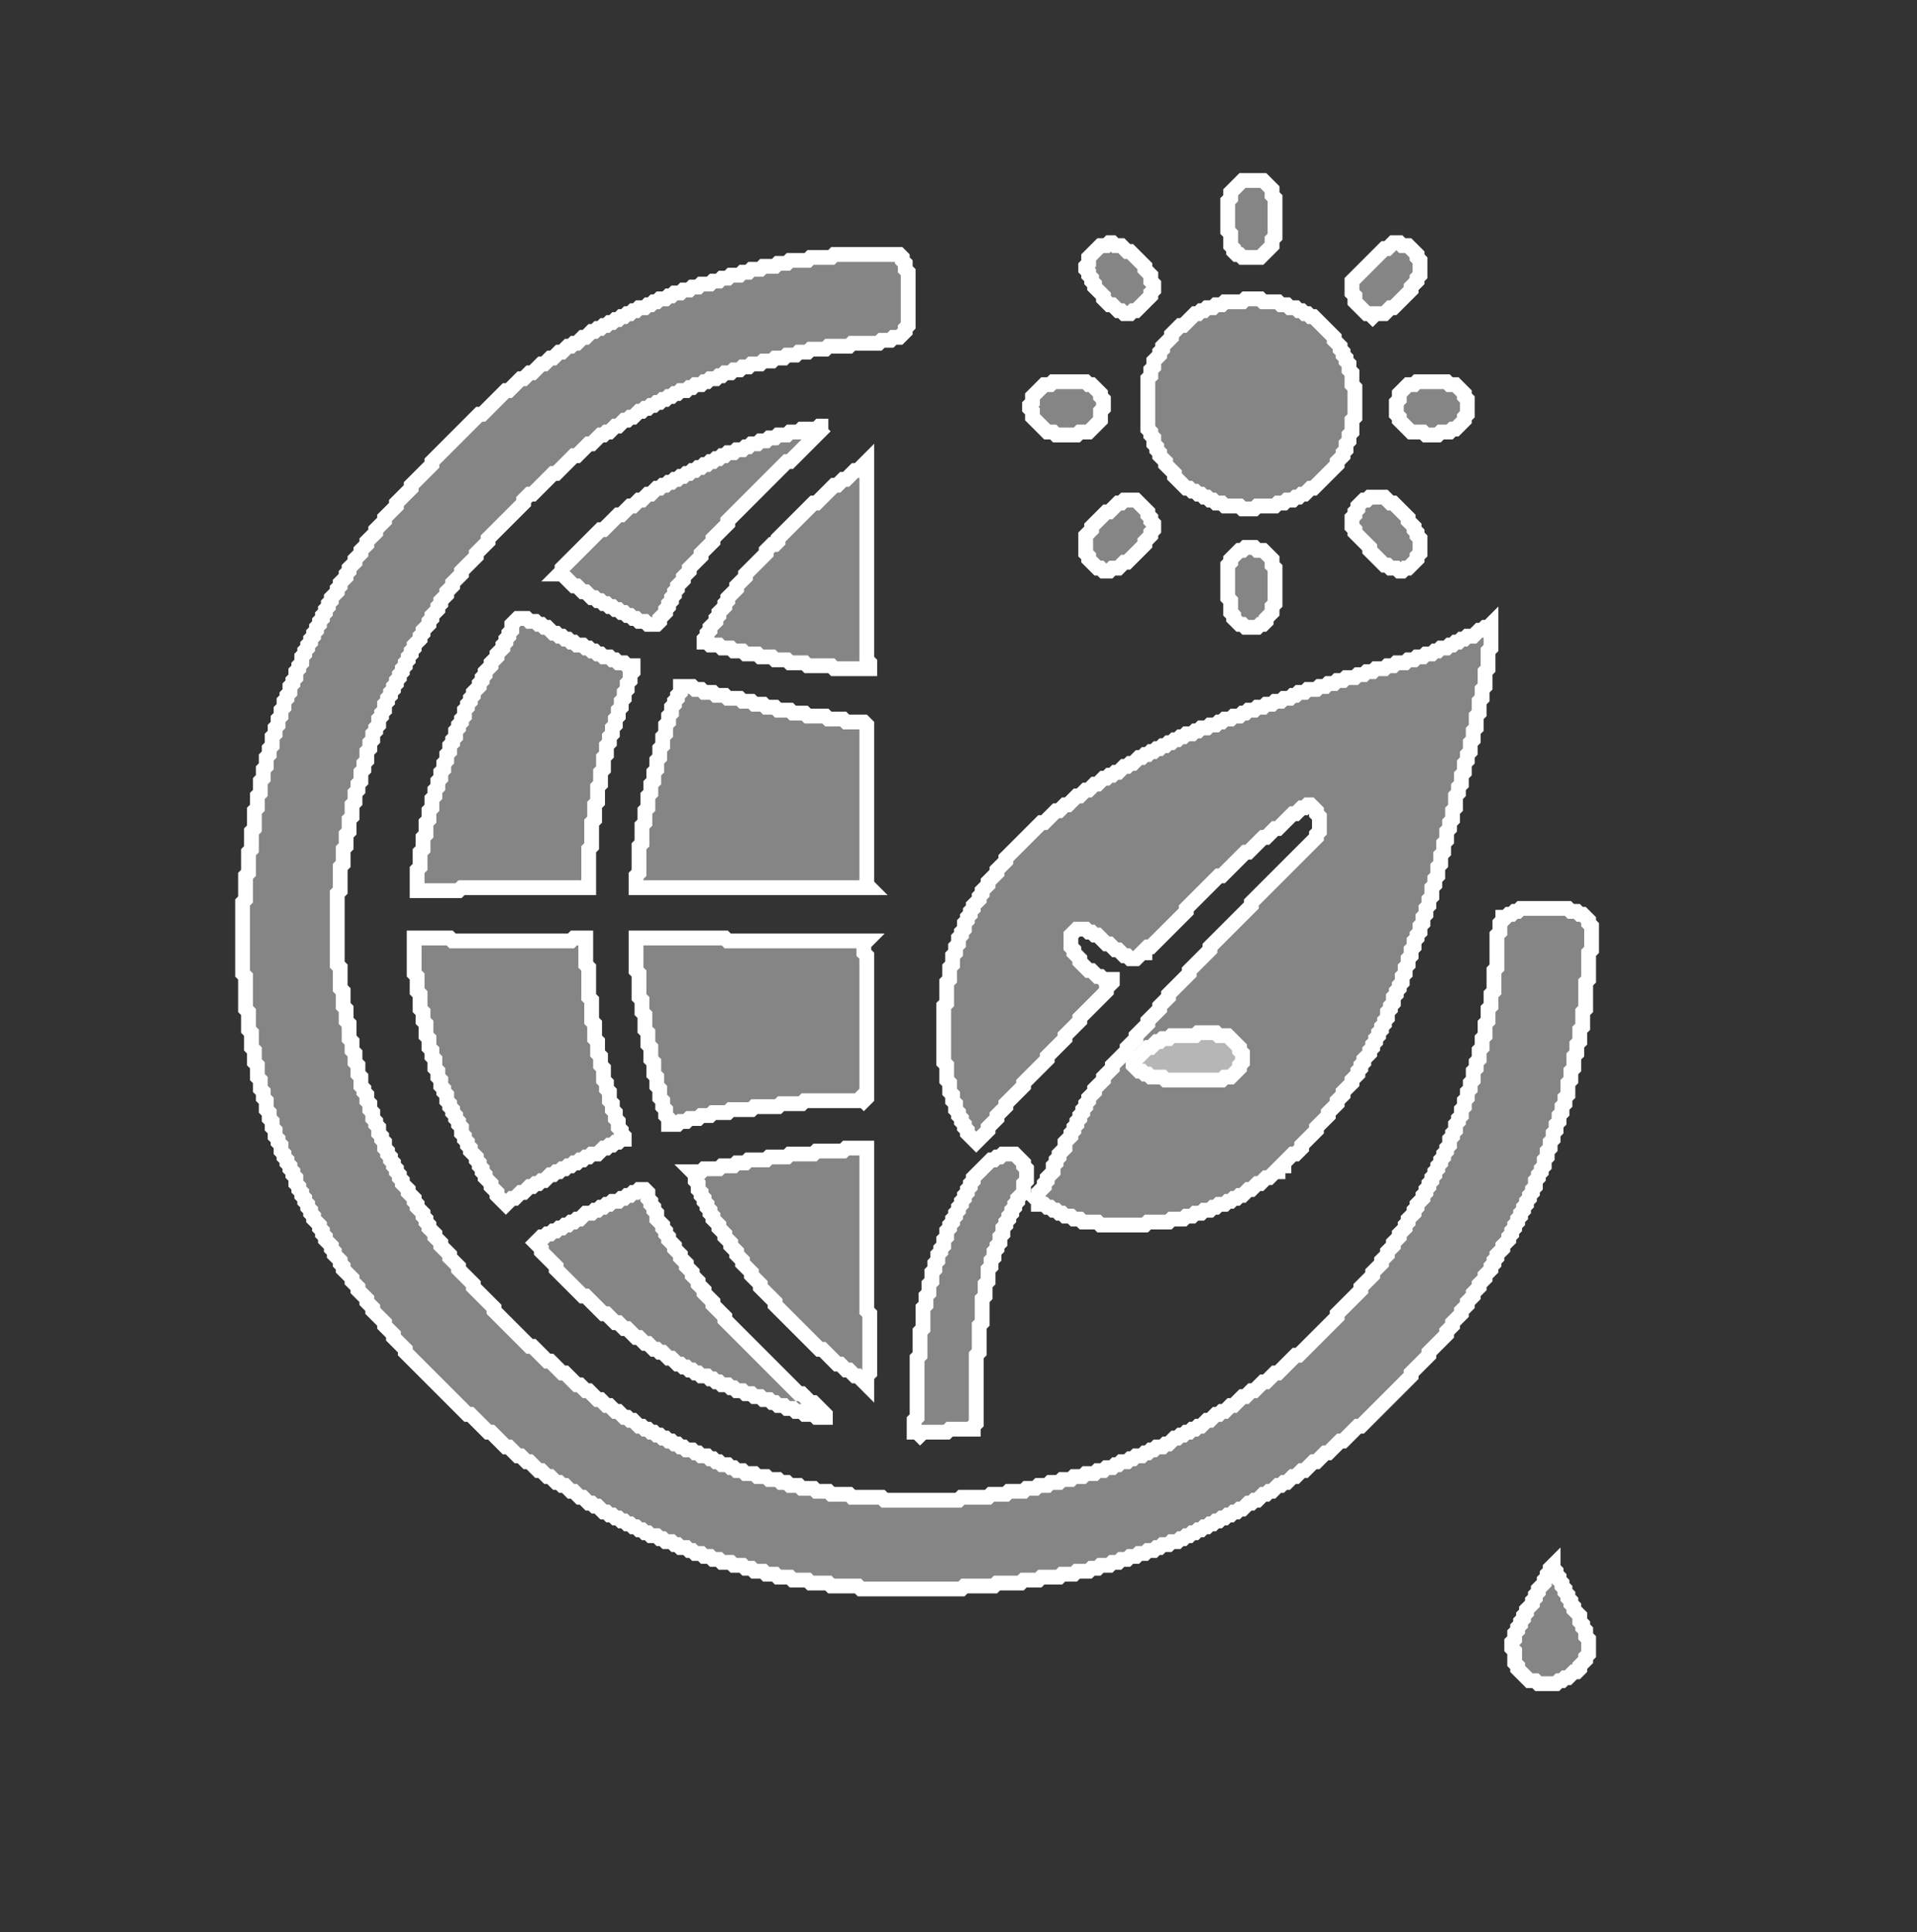 <?xml version="1.0" encoding="utf-8" ?>
<svg baseProfile="tiny" height="653" version="1.2" width="648" xmlns="http://www.w3.org/2000/svg" xmlns:ev="http://www.w3.org/2001/xml-events" xmlns:xlink="http://www.w3.org/1999/xlink"><rect width="100%" height="100%" fill="#333333" stroke="none"/><defs /><polygon fill="#fff" fill-opacity="0.4" points="525,529 524,530 524,531 523,532 523,533 522,534 522,535 520,537 520,538 519,539 519,540 518,541 518,542 516,544 516,545 515,546 515,547 514,548 514,549 513,550 513,551 512,552 512,554 511,555 511,557 512,558 512,562 513,563 513,564 517,568 519,568 520,569 526,569 527,568 528,568 529,567 530,567 532,565 533,565 534,564 534,563 536,561 536,560 537,559 537,554 536,553 536,551 535,550 535,549 534,548 534,546 532,544 532,543 531,542 531,541 530,540 530,539 529,538 529,537 528,536 528,535 527,534 527,533 526,532 526,531 525,530" stroke="#fff" stroke-width="5" /><polygon fill="#fff" fill-opacity="0.4" points="216,402 215,403 214,403 213,404 212,404 211,405 210,405 209,406 207,406 206,407 205,407 204,408 203,408 202,409 201,409 200,410 198,410 196,412 195,412 194,413 193,413 192,414 191,414 190,415 189,415 188,416 187,416 186,417 185,417 184,418 183,418 181,420 183,422 183,423 188,428 188,429 197,438 198,438 204,444 205,444 208,447 209,447 211,449 212,449 215,452 216,452 218,454 219,454 221,456 222,456 223,457 224,457 226,459 227,459 229,461 230,461 231,462 232,462 233,463 234,463 235,464 236,464 237,465 239,465 240,466 241,466 242,467 243,467 244,468 246,468 247,469 248,469 249,470 251,470 252,471 254,471 255,472 257,472 258,473 260,473 261,474 262,474 263,475 265,475 266,476 268,476 269,477 271,477 272,478 275,478 276,479 279,479 279,478 275,474 274,474 271,471 270,471 245,446 245,445 241,441 241,440 238,437 238,436 236,434 236,433 234,431 234,430 232,428 232,427 230,425 230,424 228,422 228,421 226,419 226,418 225,417 225,416 224,415 224,414 222,412 222,410 221,409 221,408 220,407 220,406 219,405 219,403 218,402" stroke="#fff" stroke-width="5" /><polygon fill="#fff" fill-opacity="0.4" points="339,390 338,391 337,391 336,392 335,392 329,398 329,399 328,400 328,401 327,402 327,403 326,404 326,405 325,406 325,407 324,408 324,409 323,410 323,411 322,412 322,413 321,414 321,415 320,416 320,418 319,419 319,421 318,422 318,423 317,424 317,426 316,427 316,429 315,430 315,433 314,434 314,437 313,438 313,441 312,442 312,449 311,450 311,458 310,459 310,479 309,480 309,484 310,484 311,485 312,484 320,484 321,483 329,483 329,482 330,481 330,458 331,457 331,448 332,447 332,439 333,438 333,434 334,433 334,429 335,428 335,426 336,425 336,423 337,422 337,421 338,420 338,418 339,417 339,415 340,414 340,413 341,412 341,411 342,410 342,409 343,408 343,407 344,406 344,405 346,403 346,400 347,399 347,395 346,394 346,393 343,390" stroke="#fff" stroke-width="5" /><polygon fill="#fff" fill-opacity="0.4" points="286,388 285,389 276,389 275,390 267,390 266,391 260,391 259,392 253,392 252,393 249,393 248,394 244,394 243,395 238,395 237,396 234,396 235,397 235,399 236,400 236,402 237,403 237,404 238,405 238,406 239,407 239,408 240,409 240,410 241,411 241,412 243,414 243,415 245,417 245,418 247,420 247,421 249,423 249,424 251,426 251,427 254,430 254,431 257,434 257,435 262,440 262,441 277,456 278,456 283,461 284,461 286,463 287,463 289,465 290,465 293,468 293,465 294,464 294,444 293,443 293,388" stroke="#fff" stroke-width="5" /><polygon fill="#fff" fill-opacity="0.4" points="215,317 215,328 216,329 216,337 217,338 217,342 218,343 218,348 219,349 219,353 220,354 220,358 221,359 221,363 222,364 222,367 223,368 223,371 224,372 224,374 225,375 225,377 226,378 226,380 229,380 230,379 232,379 233,378 236,378 237,377 240,377 241,376 246,376 247,375 254,375 255,374 263,374 264,373 271,373 272,372 290,372 291,371 292,372 293,371 293,323 292,322 292,319 293,318 246,318 245,317" stroke="#fff" stroke-width="5" /><polygon fill="#fff" fill-opacity="0.4" points="140,317 140,329 141,330 141,335 142,336 142,341 143,342 143,345 144,346 144,350 145,351 145,354 146,355 146,357 147,358 147,361 148,362 148,364 149,365 149,367 150,368 150,369 151,370 151,372 152,373 152,374 153,375 153,376 154,377 154,378 155,379 155,380 156,381 156,383 157,384 157,385 158,386 158,387 159,388 159,389 161,391 161,392 162,393 162,394 163,395 163,396 164,397 164,398 166,400 166,401 168,403 168,404 171,407 173,405 174,405 176,403 177,403 179,401 180,401 181,400 182,400 183,399 184,399 186,397 187,397 188,396 189,396 190,395 191,395 192,394 193,394 194,393 195,393 196,392 197,392 198,391 199,391 200,390 202,390 204,388 205,388 206,387 207,387 208,386 209,386 210,385 211,385 211,384 210,383 210,382 209,381 209,379 208,378 208,376 207,375 207,373 206,372 206,369 205,368 205,366 204,365 204,361 203,360 203,357 202,356 202,352 201,351 201,346 200,345 200,338 199,337 199,327 198,326 198,317 194,317 193,318 153,318 152,317" stroke="#fff" stroke-width="5" /><polygon fill="#fff" fill-opacity="0.4" points="230,232 230,234 229,235 229,236 228,237 228,238 227,239 227,241 226,242 226,244 225,245 225,248 224,249 224,252 223,253 223,256 222,257 222,260 221,261 221,264 220,265 220,268 219,269 219,273 218,274 218,278 217,279 217,285 216,286 216,295 215,296 215,300 294,300 293,299 293,245 292,244 286,244 285,243 280,243 279,242 273,242 272,241 268,241 267,240 263,240 262,239 259,239 258,238 255,238 254,237 251,237 250,236 246,236 245,235 242,235 241,234 238,234 237,233 235,233 234,232" stroke="#fff" stroke-width="5" /><polygon fill="#fff" fill-opacity="0.4" points="504,211 503,212 502,212 501,213 500,213 498,215 496,215 495,216 494,216 493,217 492,217 491,218 490,218 489,219 487,219 486,220 485,220 484,221 482,221 481,222 479,222 478,223 476,223 475,224 472,224 471,225 469,225 468,226 465,226 464,227 462,227 461,228 459,228 458,229 455,229 454,230 452,230 451,231 449,231 448,232 446,232 445,233 442,233 441,234 439,234 438,235 437,235 436,236 434,236 433,237 431,237 430,238 428,238 427,239 425,239 424,240 422,240 421,241 420,241 419,242 417,242 416,243 414,243 413,244 412,244 411,245 409,245 408,246 406,246 405,247 404,247 403,248 401,248 400,249 399,249 398,250 397,250 396,251 395,251 394,252 393,252 392,253 391,253 390,254 389,254 388,255 387,255 386,256 385,256 383,258 382,258 381,259 380,259 378,261 377,261 376,262 375,262 374,263 373,263 371,265 370,265 368,267 367,267 365,269 364,269 361,272 360,272 358,274 357,274 353,278 352,278 340,290 340,291 337,294 337,295 334,298 334,299 332,301 332,302 331,303 331,304 329,306 329,307 328,308 328,309 327,310 327,311 326,312 326,314 325,315 325,316 324,317 324,319 323,320 323,322 322,323 322,326 321,327 321,331 320,332 320,339 319,340 319,359 320,360 320,365 321,366 321,369 322,370 322,372 323,373 323,375 324,376 324,377 325,378 325,379 326,380 326,381 327,382 327,383 330,386 334,382 334,381 337,378 337,377 340,374 340,373 346,367 346,366 354,358 354,357 360,351 360,350 365,345 365,344 374,335 374,334 376,332 376,331 373,331 372,330 371,330 369,328 368,328 365,325 365,324 363,322 363,321 362,320 362,316 364,314 367,314 368,315 369,315 370,316 371,316 374,319 375,319 377,321 378,321 380,323 381,323 382,324 384,324 386,322 387,322 387,321 388,320 389,320 401,308 401,307 412,296 413,296 421,288 422,288 427,283 428,283 431,280 432,280 437,275 438,275 440,273 441,273 442,272 443,272 445,274 445,275 446,276 446,281 445,282 445,283 423,305 423,306 409,320 409,321 402,328 402,329 395,336 395,337 392,340 392,341 388,345 388,346 384,350 384,351 381,354 381,355 376,360 376,361 373,364 373,365 370,368 370,369 368,371 368,372 367,373 367,374 366,375 366,376 365,377 365,378 364,379 364,380 363,381 363,382 362,383 362,384 360,386 360,388 358,390 358,391 357,392 357,393 356,394 356,396 354,398 354,399 353,400 353,401 351,403 351,404 350,405 351,406 351,407 353,407 354,408 355,408 356,409 357,409 358,410 359,410 360,411 362,411 363,412 365,412 366,413 371,413 372,414 387,414 388,413 395,413 396,412 400,412 401,411 403,411 404,410 406,410 407,409 409,409 410,408 411,408 412,407 414,407 415,406 416,406 417,405 418,405 419,404 420,404 422,402 423,402 425,400 426,400 428,398 429,398 431,396 432,396 432,395 433,394 434,394 434,393 437,390 438,390 440,388 440,387 445,382 445,381 449,377 449,376 452,373 452,372 454,370 454,369 457,366 457,365 459,363 459,362 460,361 460,360 461,359 461,358 463,356 463,355 464,354 464,353 465,352 465,351 466,350 466,349 467,348 467,347 468,346 468,345 469,344 469,342 470,341 470,340 471,339 471,337 472,336 472,335 473,334 473,333 474,332 474,330 475,329 475,327 476,326 476,324 477,323 477,321 478,320 478,318 479,317 479,316 480,315 480,313 481,312 481,310 482,309 482,307 483,306 483,304 484,303 484,300 485,299 485,297 486,296 486,293 487,292 487,289 488,288 488,285 489,284 489,281 490,280 490,278 491,277 491,274 492,273 492,269 493,268 493,266 494,265 494,262 495,261 495,258 496,257 496,255 497,254 497,251 498,250 498,247 499,246 499,242 500,241 500,237 501,236 501,233 502,232 502,227 503,226 503,220 504,219" stroke="#fff" stroke-width="5" /><polygon fill="#fff" fill-opacity="0.4" points="404,350 405,349 411,349 412,350 415,350 419,354 419,355 420,356 420,359 419,360 419,361 416,364 414,364 413,365 394,365 393,364 389,364 388,363 387,363 386,362 385,362 383,360 383,359 388,354 389,354 391,352 392,352 393,351 395,351 396,350" stroke="#fff" stroke-width="5" /><polygon fill="#fff" fill-opacity="0.4" points="175,209 173,211 173,213 172,214 172,215 171,216 171,217 170,218 170,219 168,221 168,222 166,224 166,225 164,227 164,228 163,229 163,230 162,231 162,232 160,234 160,235 159,236 159,237 158,238 158,239 157,240 157,242 156,243 156,244 155,245 155,246 154,247 154,249 153,250 153,251 152,252 152,254 151,255 151,257 150,258 150,260 149,261 149,263 148,264 148,266 147,267 147,269 146,270 146,273 145,274 145,277 144,278 144,282 143,283 143,287 142,288 142,293 141,294 141,301 155,301 156,300 199,300 199,287 200,286 200,278 201,277 201,272 202,271 202,266 203,265 203,261 204,260 204,256 205,255 205,252 206,251 206,249 207,248 207,246 208,245 208,243 209,242 209,240 210,239 210,237 211,236 211,234 212,233 212,231 213,230 213,228 214,227 214,225 212,225 211,224 209,224 208,223 207,223 206,222 204,222 203,221 202,221 201,220 200,220 199,219 198,219 197,218 195,218 194,217 193,217 192,216 191,216 190,215 189,215 188,214 187,214 185,212 184,212 183,211 182,211 181,210 179,210 178,209" stroke="#fff" stroke-width="5" /><polygon fill="#fff" fill-opacity="0.4" points="421,185 420,186 419,186 416,189 416,190 415,191 415,202 416,203 416,207 417,208 417,209 419,211 420,211 421,212 425,212 426,211 427,211 428,210 428,209 430,207 430,205 431,204 431,192 430,191 430,189 427,186 425,186 424,185" stroke="#fff" stroke-width="5" /><polygon fill="#fff" fill-opacity="0.4" points="380,169 379,170 378,170 375,173 374,173 369,178 369,179 367,181 367,187 368,188 368,189 371,192 372,192 373,193 375,193 376,192 378,192 380,190 381,190 387,184 387,183 389,181 389,180 390,179 390,177 389,176 389,175 388,174 388,173 384,169" stroke="#fff" stroke-width="5" /><polygon fill="#fff" fill-opacity="0.4" points="463,168 462,169 461,169 459,171 459,172 458,173 458,174 457,175 457,178 458,179 458,180 463,185 463,186 468,191 469,191 470,192 472,192 473,193 474,193 475,192 476,192 479,189 479,188 480,187 480,182 479,181 479,180 478,179 478,178 476,176 476,175 471,170 470,170 468,168" stroke="#fff" stroke-width="5" /><polygon fill="#fff" fill-opacity="0.4" points="293,156 290,159 289,159 286,162 285,162 283,164 282,164 276,170 275,170 263,182 263,183 262,184 261,184 259,186 259,187 252,194 252,195 249,198 249,199 246,202 246,203 245,204 245,205 243,207 243,208 242,209 242,210 240,212 240,213 239,214 239,215 238,216 238,217 239,217 240,218 243,218 244,219 247,219 248,220 251,220 252,221 256,221 257,222 261,222 262,223 266,223 267,224 272,224 273,225 281,225 282,226 294,226 294,224 293,223" stroke="#fff" stroke-width="5" /><polygon fill="#fff" fill-opacity="0.4" points="277,144 276,145 271,145 270,146 267,146 266,147 263,147 262,148 260,148 259,149 257,149 256,150 254,150 253,151 252,151 251,152 249,152 248,153 246,153 245,154 244,154 243,155 242,155 241,156 240,156 239,157 238,157 237,158 236,158 235,159 234,159 233,160 232,160 231,161 230,161 229,162 228,162 227,163 226,163 225,164 224,164 223,165 222,165 220,167 219,167 217,169 216,169 214,171 213,171 210,174 209,174 204,179 203,179 190,192 190,193 189,194 190,194 194,198 195,198 197,200 198,200 200,202 201,202 202,203 203,203 204,204 205,204 206,205 207,205 208,206 209,206 210,207 211,207 212,208 213,208 214,209 215,209 216,210 218,210 219,211 222,211 223,210 223,209 225,207 225,206 226,205 226,204 227,203 227,202 228,201 228,200 229,199 229,198 231,196 231,195 233,193 233,192 237,188 237,187 241,183 241,182 246,177 246,176 266,156 267,156 279,144 280,144" stroke="#fff" stroke-width="5" /><polygon fill="#fff" fill-opacity="0.4" points="479,129 478,130 476,130 473,133 473,135 472,136 472,140 473,141 473,142 477,146 481,146 482,147 486,147 487,146 490,146 491,145 492,145 495,142 495,141 496,140 496,135 495,134 495,133 492,130 490,130 489,129" stroke="#fff" stroke-width="5" /><polygon fill="#fff" fill-opacity="0.4" points="356,129 355,130 353,130 349,134 349,136 348,137 348,138 349,139 349,141 354,146 356,146 357,147 364,147 365,146 368,146 372,142 372,139 373,138 373,135 372,134 372,133 369,130 368,130 367,129" stroke="#fff" stroke-width="5" /><polygon fill="#fff" fill-opacity="0.4" points="421,101 420,102 414,102 413,103 411,103 410,104 408,104 407,105 406,105 405,106 404,106 400,110 399,110 396,113 396,114 393,117 393,118 392,119 392,120 390,122 390,124 389,125 389,127 388,128 388,145 389,146 389,147 390,148 390,150 391,151 391,152 392,153 392,154 394,156 394,157 397,160 397,161 401,165 402,165 403,166 404,166 405,167 406,167 407,168 408,168 409,169 410,169 411,170 413,170 414,171 419,171 420,172 424,172 425,171 431,171 432,170 434,170 435,169 437,169 438,168 439,168 440,167 441,167 443,165 444,165 452,157 452,156 454,154 454,153 455,152 455,150 456,149 456,147 457,146 457,142 458,141 458,131 457,130 457,126 456,125 456,123 455,122 455,121 454,120 454,119 453,118 453,117 451,115 451,114 444,107 443,107 442,106 441,106 440,105 439,105 438,104 436,104 435,103 433,103 432,102 427,102 426,101" stroke="#fff" stroke-width="5" /><polygon fill="#fff" fill-opacity="0.4" points="282,86 281,87 274,87 273,88 267,88 266,89 263,89 262,90 258,90 257,91 254,91 253,92 251,92 250,93 247,93 246,94 244,94 243,95 241,95 240,96 237,96 236,97 234,97 233,98 231,98 230,99 228,99 227,100 226,100 225,101 223,101 222,102 221,102 220,103 219,103 218,104 216,104 215,105 214,105 213,106 212,106 211,107 210,107 209,108 208,108 207,109 206,109 205,110 204,110 203,111 202,111 201,112 200,112 198,114 197,114 195,116 194,116 193,117 192,117 190,119 189,119 187,121 186,121 184,123 183,123 180,126 179,126 177,128 176,128 172,132 171,132 163,140 162,140 146,156 146,157 139,164 139,165 134,170 134,171 130,175 130,176 127,179 127,180 124,183 124,184 122,186 122,187 120,189 120,190 118,192 118,193 117,194 117,195 115,197 115,198 114,199 114,200 112,202 112,203 111,204 111,205 110,206 110,207 109,208 109,209 108,210 108,211 107,212 107,213 106,214 106,215 105,216 105,217 104,218 104,219 103,220 103,221 102,222 102,224 101,225 101,226 100,227 100,229 99,230 99,231 98,232 98,234 97,235 97,236 96,237 96,239 95,240 95,242 94,243 94,245 93,246 93,248 92,249 92,252 91,253 91,255 90,256 90,259 89,260 89,263 88,264 88,268 87,269 87,273 86,274 86,280 85,281 85,287 84,288 84,295 83,296 83,304 82,305 82,329 83,330 83,341 84,342 84,348 85,349 85,354 86,355 86,359 87,360 87,364 88,365 88,368 89,369 89,371 90,372 90,375 91,376 91,378 92,379 92,381 93,382 93,384 94,385 94,386 95,387 95,389 96,390 96,391 97,392 97,393 98,394 98,395 99,396 99,397 100,398 100,400 101,401 101,402 102,403 102,404 103,405 103,406 104,407 104,408 105,409 105,410 106,411 106,412 108,414 108,415 109,416 109,417 110,418 110,419 112,421 112,422 113,423 113,424 115,426 115,427 116,428 116,429 119,432 119,433 121,435 121,436 124,439 124,440 126,442 126,443 130,447 130,448 133,451 133,452 137,456 137,457 158,478 159,478 165,484 166,484 171,489 172,489 175,492 176,492 178,494 179,494 182,497 183,497 185,499 186,499 188,501 189,501 190,502 191,502 193,504 194,504 196,506 197,506 199,508 200,508 201,509 202,509 204,511 205,511 206,512 207,512 208,513 209,513 210,514 211,514 212,515 213,515 214,516 215,516 216,517 217,517 218,518 219,518 220,519 222,519 223,520 224,520 225,521 227,521 228,522 229,522 230,523 232,523 233,524 234,524 235,525 237,525 238,526 240,526 241,527 243,527 244,528 247,528 248,529 251,529 252,530 254,530 255,531 258,531 259,532 262,532 263,533 267,533 268,534 273,534 274,535 280,535 281,536 290,536 291,537 325,537 326,536 336,536 337,535 345,535 346,534 351,534 352,533 358,533 359,532 363,532 364,531 368,531 369,530 371,530 372,529 375,529 376,528 378,528 379,527 381,527 382,526 384,526 385,525 387,525 388,524 390,524 391,523 392,523 393,522 395,522 396,521 398,521 399,520 400,520 401,519 402,519 403,518 404,518 405,517 406,517 407,516 408,516 409,515 410,515 411,514 412,514 413,513 414,513 415,512 416,512 417,511 418,511 419,510 420,510 422,508 423,508 424,507 425,507 427,505 428,505 429,504 430,504 432,502 433,502 434,501 435,501 437,499 438,499 440,497 441,497 444,494 445,494 448,491 449,491 453,487 454,487 459,482 460,482 477,465 477,464 483,458 483,457 489,451 489,450 491,448 491,447 494,444 494,443 496,441 496,440 498,438 498,437 500,435 500,434 502,432 502,431 504,429 504,428 505,427 505,426 506,425 506,424 508,422 508,421 510,419 510,418 511,417 511,416 512,415 512,414 513,413 513,412 514,411 514,410 515,409 515,408 516,407 516,406 517,405 517,404 518,403 518,402 519,401 519,399 520,398 520,397 521,396 521,395 522,394 522,392 523,391 523,389 524,388 524,386 525,385 525,383 526,382 526,380 527,379 527,377 528,376 528,374 529,373 529,371 530,370 530,366 531,365 531,362 532,361 532,357 533,356 533,353 534,352 534,348 535,347 535,342 536,341 536,332 537,331 537,322 538,321 538,313 537,312 537,311 535,309 534,309 533,308 531,308 530,307 514,307 513,308 512,308 511,309 510,309 509,310 508,310 508,311 507,312 507,315 506,316 506,327 505,328 505,335 504,336 504,340 503,341 503,345 502,346 502,350 501,351 501,354 500,355 500,358 499,359 499,361 498,362 498,365 497,366 497,368 496,369 496,371 495,372 495,374 494,375 494,377 493,378 493,379 492,380 492,382 491,383 491,384 490,385 490,387 489,388 489,389 488,390 488,391 487,392 487,393 486,394 486,395 485,396 485,397 484,398 484,399 483,400 483,401 482,402 482,403 481,404 481,405 479,407 479,408 478,409 478,410 476,412 476,413 475,414 475,415 473,417 473,418 471,420 471,421 469,423 469,424 467,426 467,427 464,430 464,431 460,435 460,436 452,444 452,445 439,458 438,458 432,464 431,464 428,467 427,467 424,470 423,470 421,472 420,472 417,475 416,475 414,477 413,477 412,478 411,478 409,480 408,480 406,482 405,482 404,483 403,483 402,484 401,484 400,485 399,485 398,486 397,486 395,488 394,488 393,489 391,489 390,490 389,490 388,491 387,491 386,492 384,492 383,493 382,493 381,494 379,494 378,495 377,495 376,496 374,496 373,497 371,497 370,498 367,498 366,499 363,499 362,500 359,500 358,501 355,501 354,502 351,502 350,503 347,503 346,504 341,504 340,505 335,505 334,506 325,506 324,507 299,507 298,506 288,506 287,505 281,505 280,504 276,504 275,503 271,503 270,502 267,502 266,501 264,501 263,500 260,500 259,499 256,499 255,498 252,498 251,497 249,497 248,496 247,496 246,495 244,495 243,494 242,494 241,493 240,493 239,492 237,492 236,491 235,491 234,490 232,490 231,489 230,489 229,488 228,488 227,487 226,487 225,486 224,486 223,485 222,485 221,484 220,484 219,483 218,483 217,482 216,482 214,480 213,480 212,479 211,479 209,477 208,477 206,475 205,475 203,473 202,473 199,470 198,470 196,468 195,468 191,464 190,464 186,460 185,460 180,455 179,455 167,443 167,442 160,435 160,434 155,429 155,428 152,425 152,424 149,421 149,420 147,418 147,417 145,415 145,414 144,413 144,412 143,411 143,410 141,408 141,407 140,406 140,405 138,403 138,402 136,400 136,399 135,398 135,397 134,396 134,395 133,394 133,393 132,392 132,391 131,390 131,389 130,388 130,386 129,385 129,384 128,383 128,381 127,380 127,379 126,378 126,376 125,375 125,373 124,372 124,370 123,369 123,368 122,367 122,364 121,363 121,360 120,359 120,356 119,355 119,352 118,351 118,346 117,345 117,341 116,340 116,335 115,334 115,327 114,326 114,302 115,301 115,293 116,292 116,287 117,286 117,282 118,281 118,277 119,276 119,272 120,271 120,268 121,267 121,265 122,264 122,261 123,260 123,258 124,257 124,254 125,253 125,251 126,250 126,248 127,247 127,246 128,245 128,243 129,242 129,241 130,240 130,238 131,237 131,236 132,235 132,234 133,233 133,232 134,231 134,230 135,229 135,228 136,227 136,226 137,225 137,224 138,223 138,222 139,221 139,220 140,219 140,218 142,216 142,215 143,214 143,213 145,211 145,210 146,209 146,208 148,206 148,205 149,204 149,203 151,201 151,200 153,198 153,197 156,194 156,193 161,188 161,187 165,183 165,182 177,170 177,169 179,167 180,167 187,160 188,160 194,154 195,154 199,150 200,150 203,147 204,147 205,146 206,146 208,144 209,144 211,142 212,142 213,141 214,141 216,139 217,139 218,138 219,138 220,137 221,137 222,136 223,136 224,135 225,135 226,134 227,134 228,133 229,133 230,132 232,132 233,131 234,131 235,130 237,130 238,129 239,129 240,128 242,128 243,127 244,127 245,126 247,126 248,125 250,125 251,124 253,124 254,123 257,123 258,122 261,122 262,121 265,121 266,120 269,120 270,119 273,119 274,118 279,118 280,117 287,117 288,116 297,116 298,115 301,115 302,114 304,114 306,112 306,111 307,110 307,92 306,91 306,89 305,88 305,87 304,86" stroke="#fff" stroke-width="5" /><polygon fill="#fff" fill-opacity="0.4" points="471,82 469,84 468,84 457,95 457,99 458,100 458,102 462,106 463,106 464,107 465,106 468,106 470,104 471,104 477,98 477,97 479,95 479,94 480,93 480,88 479,87 479,86 476,83 474,83 473,82" stroke="#fff" stroke-width="5" /><polygon fill="#fff" fill-opacity="0.4" points="375,82 374,83 372,83 368,87 368,89 367,90 367,91 368,92 368,93 369,94 369,95 370,96 370,97 373,100 373,101 375,103 376,103 378,105 379,105 380,106 382,106 383,105 384,105 389,100 389,99 390,98 390,96 389,95 389,93 387,91 387,90 382,85 381,85 379,83 377,83 376,82" stroke="#fff" stroke-width="5" /><polygon fill="#fff" fill-opacity="0.4" points="420,61 416,65 416,67 415,68 415,78 416,79 416,83 417,84 417,85 418,86 419,86 420,87 426,87 430,83 430,81 431,80 431,67 430,66 430,64 427,61" stroke="#fff" stroke-width="5" /></svg>